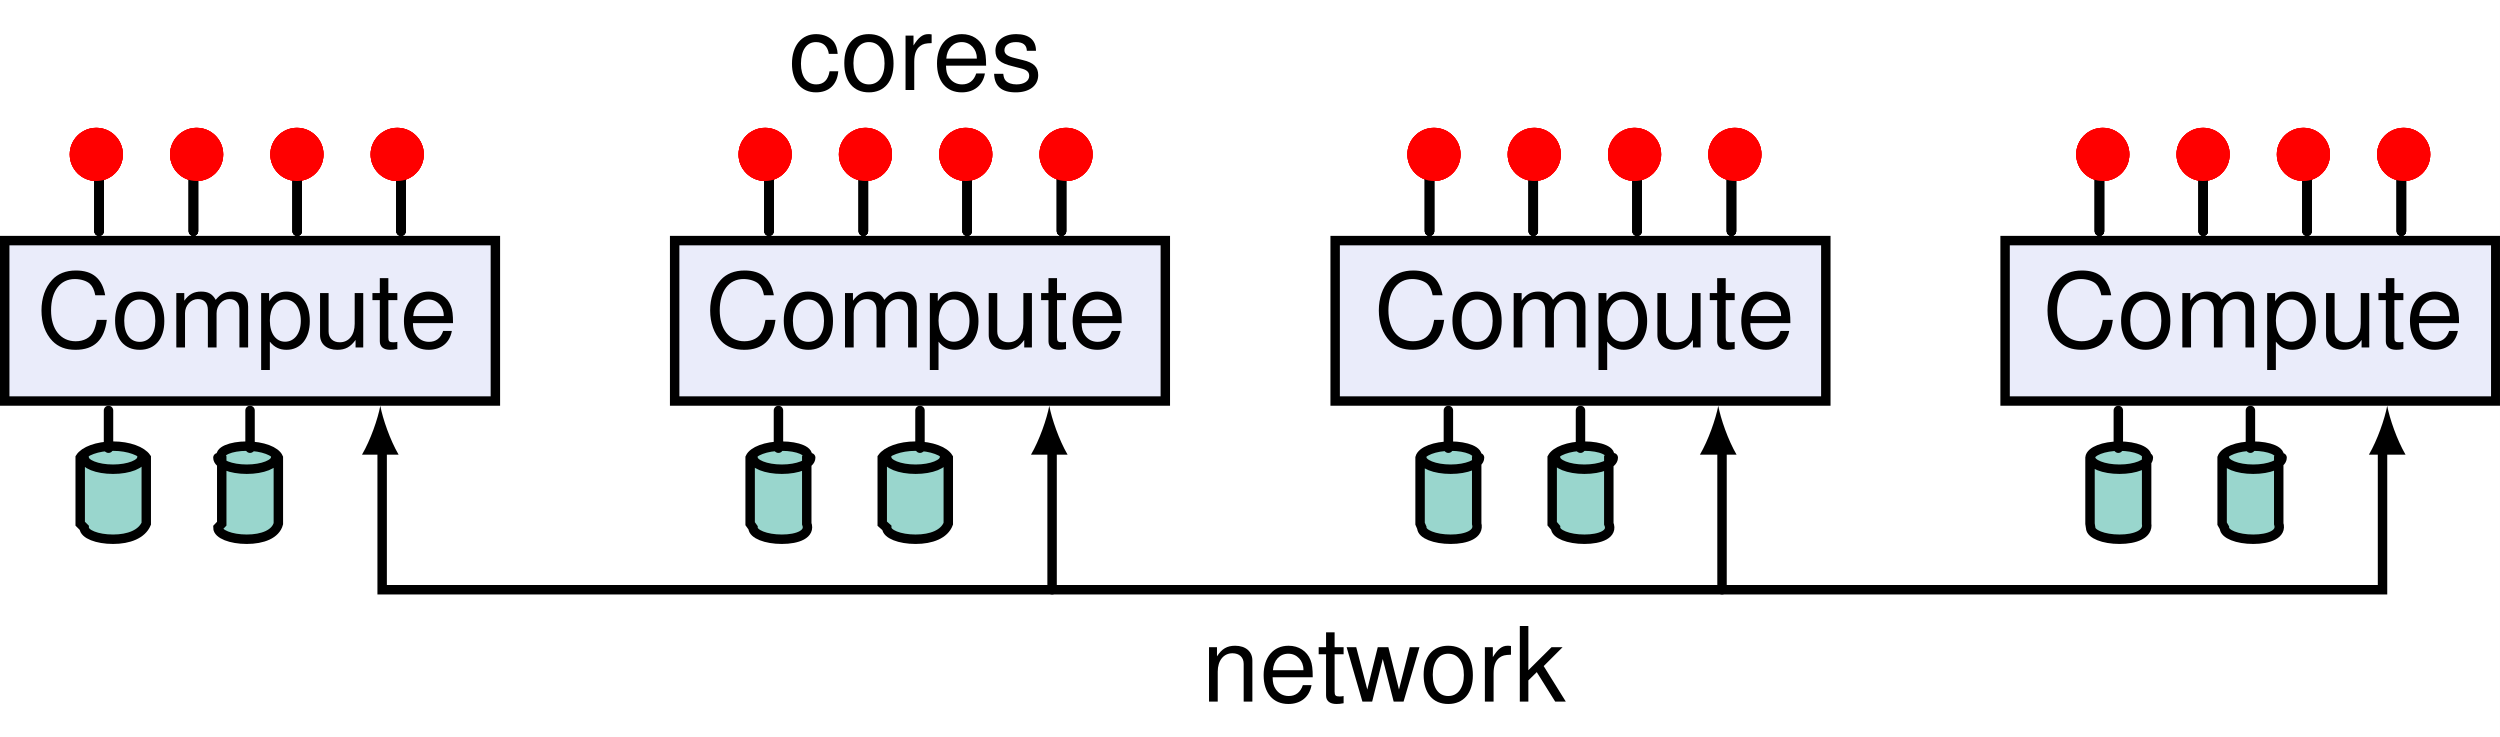 <?xml version="1.0" encoding="UTF-8"?>
<svg xmlns="http://www.w3.org/2000/svg" xmlns:xlink="http://www.w3.org/1999/xlink" width="264.95pt" height="78.15pt" viewBox="0 0 264.95 78.15" version="1.1">
<rect x="0" y="0" width="264.95" height="78.15" fill="#333333" stroke="none"/>
<defs>
<g>
<symbol overflow="visible" id="glyph0-0">
<path style="stroke:none;" d=""/>
</symbol>
<symbol overflow="visible" id="glyph0-1">
<path style="stroke:none;" d="M 7.281 -5.531 C 6.969 -7.297 5.953 -8.156 4.188 -8.156 C 3.109 -8.156 2.25 -7.812 1.656 -7.156 C 0.922 -6.359 0.531 -5.219 0.531 -3.922 C 0.531 -2.594 0.938 -1.469 1.688 -0.688 C 2.312 -0.047 3.109 0.25 4.141 0.25 C 6.109 0.25 7.203 -0.797 7.453 -2.922 L 6.391 -2.922 C 6.297 -2.375 6.188 -2 6.031 -1.688 C 5.703 -1.016 5.016 -0.656 4.156 -0.656 C 2.562 -0.656 1.547 -1.922 1.547 -3.922 C 1.547 -5.984 2.516 -7.25 4.062 -7.25 C 4.719 -7.25 5.328 -7.047 5.656 -6.75 C 5.953 -6.469 6.109 -6.125 6.234 -5.531 Z M 7.281 -5.531 "/>
</symbol>
<symbol overflow="visible" id="glyph0-2">
<path style="stroke:none;" d="M 2.984 -5.922 C 1.375 -5.922 0.391 -4.781 0.391 -2.844 C 0.391 -0.906 1.359 0.25 3 0.25 C 4.625 0.25 5.609 -0.906 5.609 -2.797 C 5.609 -4.781 4.656 -5.922 2.984 -5.922 Z M 3 -5.078 C 4.031 -5.078 4.656 -4.234 4.656 -2.812 C 4.656 -1.453 4.016 -0.594 3 -0.594 C 1.984 -0.594 1.359 -1.438 1.359 -2.844 C 1.359 -4.219 1.984 -5.078 3 -5.078 Z M 3 -5.078 "/>
</symbol>
<symbol overflow="visible" id="glyph0-3">
<path style="stroke:none;" d="M 0.766 -5.766 L 0.766 0 L 1.688 0 L 1.688 -3.625 C 1.688 -4.453 2.297 -5.125 3.047 -5.125 C 3.734 -5.125 4.109 -4.703 4.109 -3.969 L 4.109 0 L 5.031 0 L 5.031 -3.625 C 5.031 -4.453 5.641 -5.125 6.391 -5.125 C 7.062 -5.125 7.453 -4.703 7.453 -3.969 L 7.453 0 L 8.375 0 L 8.375 -4.328 C 8.375 -5.359 7.781 -5.922 6.703 -5.922 C 5.938 -5.922 5.484 -5.703 4.938 -5.047 C 4.594 -5.672 4.141 -5.922 3.391 -5.922 C 2.625 -5.922 2.109 -5.641 1.609 -4.953 L 1.609 -5.766 Z M 0.766 -5.766 "/>
</symbol>
<symbol overflow="visible" id="glyph0-4">
<path style="stroke:none;" d="M 0.594 2.391 L 1.516 2.391 L 1.516 -0.609 C 2 -0.016 2.547 0.25 3.281 0.25 C 4.781 0.25 5.75 -0.953 5.75 -2.781 C 5.75 -4.719 4.812 -5.922 3.281 -5.922 C 2.5 -5.922 1.875 -5.578 1.438 -4.891 L 1.438 -5.766 L 0.594 -5.766 Z M 3.125 -5.078 C 4.141 -5.078 4.797 -4.188 4.797 -2.812 C 4.797 -1.5 4.125 -0.609 3.125 -0.609 C 2.156 -0.609 1.516 -1.484 1.516 -2.844 C 1.516 -4.188 2.156 -5.078 3.125 -5.078 Z M 3.125 -5.078 "/>
</symbol>
<symbol overflow="visible" id="glyph0-5">
<path style="stroke:none;" d="M 5.297 0 L 5.297 -5.766 L 4.391 -5.766 L 4.391 -2.5 C 4.391 -1.312 3.766 -0.547 2.812 -0.547 C 2.094 -0.547 1.625 -0.984 1.625 -1.688 L 1.625 -5.766 L 0.719 -5.766 L 0.719 -1.312 C 0.719 -0.359 1.438 0.25 2.547 0.25 C 3.406 0.25 3.938 -0.047 4.484 -0.797 L 4.484 0 Z M 5.297 0 "/>
</symbol>
<symbol overflow="visible" id="glyph0-6">
<path style="stroke:none;" d="M 2.797 -5.766 L 1.844 -5.766 L 1.844 -7.344 L 0.938 -7.344 L 0.938 -5.766 L 0.156 -5.766 L 0.156 -5.016 L 0.938 -5.016 L 0.938 -0.656 C 0.938 -0.078 1.328 0.25 2.047 0.25 C 2.266 0.25 2.484 0.234 2.797 0.172 L 2.797 -0.594 C 2.672 -0.562 2.531 -0.547 2.359 -0.547 C 1.953 -0.547 1.844 -0.656 1.844 -1.062 L 1.844 -5.016 L 2.797 -5.016 Z M 2.797 -5.766 "/>
</symbol>
<symbol overflow="visible" id="glyph0-7">
<path style="stroke:none;" d="M 5.641 -2.578 C 5.641 -3.453 5.578 -3.984 5.406 -4.406 C 5.031 -5.359 4.156 -5.922 3.078 -5.922 C 1.469 -5.922 0.438 -4.703 0.438 -2.812 C 0.438 -0.906 1.438 0.25 3.062 0.25 C 4.375 0.25 5.297 -0.5 5.516 -1.75 L 4.594 -1.75 C 4.344 -0.984 3.828 -0.594 3.094 -0.594 C 2.516 -0.594 2.016 -0.859 1.703 -1.344 C 1.484 -1.672 1.406 -2 1.391 -2.578 Z M 1.422 -3.328 C 1.5 -4.391 2.141 -5.078 3.062 -5.078 C 3.969 -5.078 4.656 -4.328 4.656 -3.391 C 4.656 -3.359 4.656 -3.344 4.656 -3.328 Z M 1.422 -3.328 "/>
</symbol>
<symbol overflow="visible" id="glyph0-8">
<path style="stroke:none;" d="M 5.188 -3.828 C 5.141 -4.391 5.016 -4.75 4.797 -5.078 C 4.406 -5.609 3.703 -5.922 2.906 -5.922 C 1.359 -5.922 0.344 -4.703 0.344 -2.781 C 0.344 -0.922 1.328 0.25 2.891 0.25 C 4.266 0.25 5.141 -0.578 5.25 -1.984 L 4.328 -1.984 C 4.172 -1.062 3.703 -0.594 2.922 -0.594 C 1.906 -0.594 1.297 -1.422 1.297 -2.781 C 1.297 -4.219 1.891 -5.078 2.891 -5.078 C 3.656 -5.078 4.141 -4.625 4.25 -3.828 Z M 5.188 -3.828 "/>
</symbol>
<symbol overflow="visible" id="glyph0-9">
<path style="stroke:none;" d="M 0.766 -5.766 L 0.766 0 L 1.688 0 L 1.688 -2.984 C 1.688 -3.812 1.891 -4.359 2.328 -4.672 C 2.625 -4.891 2.891 -4.953 3.531 -4.969 L 3.531 -5.891 C 3.375 -5.922 3.297 -5.922 3.172 -5.922 C 2.578 -5.922 2.141 -5.578 1.609 -4.719 L 1.609 -5.766 Z M 0.766 -5.766 "/>
</symbol>
<symbol overflow="visible" id="glyph0-10">
<path style="stroke:none;" d="M 4.812 -4.156 C 4.812 -5.297 4.062 -5.922 2.734 -5.922 C 1.391 -5.922 0.516 -5.234 0.516 -4.172 C 0.516 -3.266 0.984 -2.844 2.344 -2.516 L 3.203 -2.297 C 3.844 -2.141 4.094 -1.906 4.094 -1.5 C 4.094 -0.953 3.547 -0.594 2.75 -0.594 C 2.25 -0.594 1.844 -0.734 1.609 -0.984 C 1.469 -1.141 1.391 -1.312 1.344 -1.719 L 0.375 -1.719 C 0.422 -0.391 1.172 0.25 2.672 0.25 C 4.125 0.25 5.047 -0.469 5.047 -1.578 C 5.047 -2.438 4.562 -2.906 3.422 -3.172 L 2.547 -3.391 C 1.797 -3.562 1.469 -3.812 1.469 -4.219 C 1.469 -4.734 1.953 -5.078 2.688 -5.078 C 3.438 -5.078 3.828 -4.766 3.844 -4.156 Z M 4.812 -4.156 "/>
</symbol>
<symbol overflow="visible" id="glyph0-11">
<path style="stroke:none;" d="M 0.766 -5.766 L 0.766 0 L 1.688 0 L 1.688 -3.172 C 1.688 -4.359 2.312 -5.125 3.25 -5.125 C 3.984 -5.125 4.438 -4.688 4.438 -4 L 4.438 0 L 5.359 0 L 5.359 -4.359 C 5.359 -5.312 4.641 -5.922 3.531 -5.922 C 2.672 -5.922 2.125 -5.594 1.609 -4.797 L 1.609 -5.766 Z M 0.766 -5.766 "/>
</symbol>
<symbol overflow="visible" id="glyph0-12">
<path style="stroke:none;" d="M 6.094 0 L 7.781 -5.766 L 6.75 -5.766 L 5.609 -1.281 L 4.484 -5.766 L 3.359 -5.766 L 2.25 -1.281 L 1.078 -5.766 L 0.062 -5.766 L 1.734 0 L 2.766 0 L 3.891 -4.516 L 5.047 0 Z M 6.094 0 "/>
</symbol>
<symbol overflow="visible" id="glyph0-13">
<path style="stroke:none;" d="M 1.547 -8.016 L 0.641 -8.016 L 0.641 0 L 1.547 0 L 1.547 -2.25 L 2.438 -3.125 L 4.391 0 L 5.516 0 L 3.172 -3.766 L 5.172 -5.766 L 4 -5.766 L 1.547 -3.328 Z M 1.547 -8.016 "/>
</symbol>
</g>
<clipPath id="clip1">
  <path d="M 0 0 L 264.949 0 L 264.949 78.148 L 0 78.148 Z M 0 0 "/>
</clipPath>
<clipPath id="clip2">
  <path d="M 212 25 L 264.949 25 L 264.949 43 L 212 43 Z M 212 25 "/>
</clipPath>
</defs>
<g id="surface1">
<g clip-path="url(#clip1)" clip-rule="nonzero">
<path style=" stroke:none;fill-rule:nonzero;fill:rgb(100%,100%,100%);fill-opacity:1;" d="M 0 78.148 L 265.945 78.148 L 265.945 -0.293 L 0 -0.293 Z M 0 78.148 "/>
</g>
<path style=" stroke:none;fill-rule:nonzero;fill:rgb(91.62%,92.339%,98.019%);fill-opacity:1;" d="M 0.199 42.805 L 52.152 42.805 L 52.152 25.066 L 0.199 25.066 Z M 0.199 42.805 "/>
<path style="fill:none;stroke-width:1;stroke-linecap:round;stroke-linejoin:miter;stroke:rgb(0%,0%,0%);stroke-opacity:1;stroke-miterlimit:10;" d="M -131.975 -65.257 L -79.975 -65.257 L -79.975 -48.257 L -131.975 -48.257 Z M -131.975 -65.257 " transform="matrix(1,0,0,-1,132.475,-22.757)"/>
<g style="fill:rgb(0%,0%,0%);fill-opacity:1;">
  <use xlink:href="#glyph0-1" x="3.865" y="36.823"/>
  <use xlink:href="#glyph0-2" x="11.806" y="36.823"/>
  <use xlink:href="#glyph0-3" x="17.921" y="36.823"/>
  <use xlink:href="#glyph0-4" x="27.083" y="36.823"/>
  <use xlink:href="#glyph0-5" x="33.199" y="36.823"/>
  <use xlink:href="#glyph0-6" x="39.314" y="36.823"/>
  <use xlink:href="#glyph0-7" x="42.371" y="36.823"/>
</g>
<path style=" stroke:none;fill-rule:nonzero;fill:rgb(91.62%,92.339%,98.019%);fill-opacity:1;" d="M 71.066 42.805 L 123.02 42.805 L 123.02 25.066 L 71.066 25.066 Z M 71.066 42.805 "/>
<path style="fill:none;stroke-width:1;stroke-linecap:round;stroke-linejoin:miter;stroke:rgb(0%,0%,0%);stroke-opacity:1;stroke-miterlimit:10;" d="M -60.975 -65.257 L -8.975 -65.257 L -8.975 -48.257 L -60.975 -48.257 Z M -60.975 -65.257 " transform="matrix(1,0,0,-1,132.475,-22.757)"/>
<g style="fill:rgb(0%,0%,0%);fill-opacity:1;">
  <use xlink:href="#glyph0-1" x="74.731" y="36.823"/>
  <use xlink:href="#glyph0-2" x="82.672" y="36.823"/>
  <use xlink:href="#glyph0-3" x="88.787" y="36.823"/>
  <use xlink:href="#glyph0-4" x="97.949" y="36.823"/>
  <use xlink:href="#glyph0-5" x="104.065" y="36.823"/>
  <use xlink:href="#glyph0-6" x="110.18" y="36.823"/>
  <use xlink:href="#glyph0-7" x="113.237" y="36.823"/>
</g>
<path style=" stroke:none;fill-rule:nonzero;fill:rgb(91.62%,92.339%,98.019%);fill-opacity:1;" d="M 141.93 42.805 L 193.887 42.805 L 193.887 25.066 L 141.93 25.066 Z M 141.93 42.805 "/>
<path style="fill:none;stroke-width:1;stroke-linecap:round;stroke-linejoin:miter;stroke:rgb(0%,0%,0%);stroke-opacity:1;stroke-miterlimit:10;" d="M 9.025 -65.257 L 61.025 -65.257 L 61.025 -48.257 L 9.025 -48.257 Z M 9.025 -65.257 " transform="matrix(1,0,0,-1,132.475,-22.757)"/>
<g style="fill:rgb(0%,0%,0%);fill-opacity:1;">
  <use xlink:href="#glyph0-1" x="145.597" y="36.823"/>
  <use xlink:href="#glyph0-2" x="153.538" y="36.823"/>
  <use xlink:href="#glyph0-3" x="159.653" y="36.823"/>
  <use xlink:href="#glyph0-4" x="168.815" y="36.823"/>
  <use xlink:href="#glyph0-5" x="174.931" y="36.823"/>
  <use xlink:href="#glyph0-6" x="181.046" y="36.823"/>
  <use xlink:href="#glyph0-7" x="184.103" y="36.823"/>
</g>
<g clip-path="url(#clip2)" clip-rule="nonzero">
<path style=" stroke:none;fill-rule:nonzero;fill:rgb(91.62%,92.339%,98.019%);fill-opacity:1;" d="M 212.797 42.805 L 264.754 42.805 L 264.754 25.066 L 212.797 25.066 Z M 212.797 42.805 "/>
<path style="fill:none;stroke-width:1;stroke-linecap:round;stroke-linejoin:miter;stroke:rgb(0%,0%,0%);stroke-opacity:1;stroke-miterlimit:10;" d="M 80.025 -65.257 L 132.025 -65.257 L 132.025 -48.257 L 80.025 -48.257 Z M 80.025 -65.257 " transform="matrix(1,0,0,-1,132.475,-22.757)"/>
</g>
<g style="fill:rgb(0%,0%,0%);fill-opacity:1;">
  <use xlink:href="#glyph0-1" x="216.463" y="36.823"/>
  <use xlink:href="#glyph0-2" x="224.404" y="36.823"/>
  <use xlink:href="#glyph0-3" x="230.519" y="36.823"/>
  <use xlink:href="#glyph0-4" x="239.681" y="36.823"/>
  <use xlink:href="#glyph0-5" x="245.797" y="36.823"/>
  <use xlink:href="#glyph0-6" x="251.912" y="36.823"/>
  <use xlink:href="#glyph0-7" x="254.969" y="36.823"/>
</g>
<path style="fill:none;stroke-width:1;stroke-linecap:round;stroke-linejoin:miter;stroke:rgb(0%,0%,0%);stroke-opacity:1;stroke-miterlimit:10;" d="M -121.975 -47.257 L -121.975 -39.257 " transform="matrix(1,0,0,-1,132.475,-22.757)"/>
<path style=" stroke:none;fill-rule:nonzero;fill:rgb(100%,0%,0%);fill-opacity:1;" d="M 13.023 16.363 C 13.023 14.809 11.762 13.547 10.207 13.547 C 8.648 13.547 7.391 14.809 7.391 16.363 C 7.391 17.922 8.648 19.184 10.207 19.184 C 11.762 19.184 13.023 17.922 13.023 16.363 Z M 13.023 16.363 "/>
<path style="fill:none;stroke-width:1;stroke-linecap:round;stroke-linejoin:miter;stroke:rgb(0%,0%,0%);stroke-opacity:1;stroke-miterlimit:10;" d="M -111.975 -47.257 L -111.975 -39.257 " transform="matrix(1,0,0,-1,132.475,-22.757)"/>
<path style=" stroke:none;fill-rule:nonzero;fill:rgb(100%,0%,0%);fill-opacity:1;" d="M 23.656 16.363 C 23.656 14.809 22.395 13.547 20.836 13.547 C 19.281 13.547 18.02 14.809 18.02 16.363 C 18.02 17.922 19.281 19.184 20.836 19.184 C 22.395 19.184 23.656 17.922 23.656 16.363 Z M 23.656 16.363 "/>
<path style="fill:none;stroke-width:1;stroke-linecap:round;stroke-linejoin:miter;stroke:rgb(0%,0%,0%);stroke-opacity:1;stroke-miterlimit:10;" d="M -100.975 -47.257 L -100.975 -39.257 " transform="matrix(1,0,0,-1,132.475,-22.757)"/>
<path style=" stroke:none;fill-rule:nonzero;fill:rgb(100%,0%,0%);fill-opacity:1;" d="M 34.285 16.363 C 34.285 14.809 33.023 13.547 31.469 13.547 C 29.91 13.547 28.648 14.809 28.648 16.363 C 28.648 17.922 29.91 19.184 31.469 19.184 C 33.023 19.184 34.285 17.922 34.285 16.363 Z M 34.285 16.363 "/>
<path style="fill:none;stroke-width:1;stroke-linecap:round;stroke-linejoin:miter;stroke:rgb(0%,0%,0%);stroke-opacity:1;stroke-miterlimit:10;" d="M -89.975 -47.257 L -89.975 -39.257 " transform="matrix(1,0,0,-1,132.475,-22.757)"/>
<path style=" stroke:none;fill-rule:nonzero;fill:rgb(100%,0%,0%);fill-opacity:1;" d="M 44.914 16.363 C 44.914 14.809 43.652 13.547 42.098 13.547 C 40.539 13.547 39.277 14.809 39.277 16.363 C 39.277 17.922 40.539 19.184 42.098 19.184 C 43.652 19.184 44.914 17.922 44.914 16.363 Z M 44.914 16.363 "/>
<path style="fill:none;stroke-width:1;stroke-linecap:round;stroke-linejoin:miter;stroke:rgb(0%,0%,0%);stroke-opacity:1;stroke-miterlimit:10;" d="M -121.975 -47.257 L -121.975 -39.257 " transform="matrix(1,0,0,-1,132.475,-22.757)"/>
<path style=" stroke:none;fill-rule:nonzero;fill:rgb(100%,0%,0%);fill-opacity:1;" d="M 13.023 16.363 C 13.023 14.809 11.762 13.547 10.207 13.547 C 8.648 13.547 7.391 14.809 7.391 16.363 C 7.391 17.922 8.648 19.184 10.207 19.184 C 11.762 19.184 13.023 17.922 13.023 16.363 Z M 13.023 16.363 "/>
<path style="fill:none;stroke-width:1;stroke-linecap:round;stroke-linejoin:miter;stroke:rgb(0%,0%,0%);stroke-opacity:1;stroke-miterlimit:10;" d="M -111.975 -47.257 L -111.975 -39.257 " transform="matrix(1,0,0,-1,132.475,-22.757)"/>
<path style=" stroke:none;fill-rule:nonzero;fill:rgb(100%,0%,0%);fill-opacity:1;" d="M 23.656 16.363 C 23.656 14.809 22.395 13.547 20.836 13.547 C 19.281 13.547 18.02 14.809 18.02 16.363 C 18.02 17.922 19.281 19.184 20.836 19.184 C 22.395 19.184 23.656 17.922 23.656 16.363 Z M 23.656 16.363 "/>
<path style="fill:none;stroke-width:1;stroke-linecap:round;stroke-linejoin:miter;stroke:rgb(0%,0%,0%);stroke-opacity:1;stroke-miterlimit:10;" d="M -100.975 -47.257 L -100.975 -39.257 " transform="matrix(1,0,0,-1,132.475,-22.757)"/>
<path style=" stroke:none;fill-rule:nonzero;fill:rgb(100%,0%,0%);fill-opacity:1;" d="M 34.285 16.363 C 34.285 14.809 33.023 13.547 31.469 13.547 C 29.91 13.547 28.648 14.809 28.648 16.363 C 28.648 17.922 29.91 19.184 31.469 19.184 C 33.023 19.184 34.285 17.922 34.285 16.363 Z M 34.285 16.363 "/>
<path style="fill:none;stroke-width:1;stroke-linecap:round;stroke-linejoin:miter;stroke:rgb(0%,0%,0%);stroke-opacity:1;stroke-miterlimit:10;" d="M -89.975 -47.257 L -89.975 -39.257 " transform="matrix(1,0,0,-1,132.475,-22.757)"/>
<path style=" stroke:none;fill-rule:nonzero;fill:rgb(100%,0%,0%);fill-opacity:1;" d="M 44.914 16.363 C 44.914 14.809 43.652 13.547 42.098 13.547 C 40.539 13.547 39.277 14.809 39.277 16.363 C 39.277 17.922 40.539 19.184 42.098 19.184 C 43.652 19.184 44.914 17.922 44.914 16.363 Z M 44.914 16.363 "/>
<path style="fill:none;stroke-width:1;stroke-linecap:round;stroke-linejoin:miter;stroke:rgb(0%,0%,0%);stroke-opacity:1;stroke-miterlimit:10;" d="M -121.975 -47.257 L -121.975 -39.257 " transform="matrix(1,0,0,-1,132.475,-22.757)"/>
<path style=" stroke:none;fill-rule:nonzero;fill:rgb(100%,0%,0%);fill-opacity:1;" d="M 13.023 16.363 C 13.023 14.809 11.762 13.547 10.207 13.547 C 8.648 13.547 7.391 14.809 7.391 16.363 C 7.391 17.922 8.648 19.184 10.207 19.184 C 11.762 19.184 13.023 17.922 13.023 16.363 Z M 13.023 16.363 "/>
<path style="fill:none;stroke-width:1;stroke-linecap:round;stroke-linejoin:miter;stroke:rgb(0%,0%,0%);stroke-opacity:1;stroke-miterlimit:10;" d="M -111.975 -47.257 L -111.975 -39.257 " transform="matrix(1,0,0,-1,132.475,-22.757)"/>
<path style=" stroke:none;fill-rule:nonzero;fill:rgb(100%,0%,0%);fill-opacity:1;" d="M 23.656 16.363 C 23.656 14.809 22.395 13.547 20.836 13.547 C 19.281 13.547 18.02 14.809 18.02 16.363 C 18.02 17.922 19.281 19.184 20.836 19.184 C 22.395 19.184 23.656 17.922 23.656 16.363 Z M 23.656 16.363 "/>
<path style="fill:none;stroke-width:1;stroke-linecap:round;stroke-linejoin:miter;stroke:rgb(0%,0%,0%);stroke-opacity:1;stroke-miterlimit:10;" d="M -100.975 -47.257 L -100.975 -39.257 " transform="matrix(1,0,0,-1,132.475,-22.757)"/>
<path style=" stroke:none;fill-rule:nonzero;fill:rgb(100%,0%,0%);fill-opacity:1;" d="M 34.285 16.363 C 34.285 14.809 33.023 13.547 31.469 13.547 C 29.91 13.547 28.648 14.809 28.648 16.363 C 28.648 17.922 29.91 19.184 31.469 19.184 C 33.023 19.184 34.285 17.922 34.285 16.363 Z M 34.285 16.363 "/>
<path style="fill:none;stroke-width:1;stroke-linecap:round;stroke-linejoin:miter;stroke:rgb(0%,0%,0%);stroke-opacity:1;stroke-miterlimit:10;" d="M -89.975 -47.257 L -89.975 -39.257 " transform="matrix(1,0,0,-1,132.475,-22.757)"/>
<path style=" stroke:none;fill-rule:nonzero;fill:rgb(100%,0%,0%);fill-opacity:1;" d="M 44.914 16.363 C 44.914 14.809 43.652 13.547 42.098 13.547 C 40.539 13.547 39.277 14.809 39.277 16.363 C 39.277 17.922 40.539 19.184 42.098 19.184 C 43.652 19.184 44.914 17.922 44.914 16.363 Z M 44.914 16.363 "/>
<path style="fill:none;stroke-width:1;stroke-linecap:round;stroke-linejoin:miter;stroke:rgb(0%,0%,0%);stroke-opacity:1;stroke-miterlimit:10;" d="M -121.975 -47.257 L -121.975 -39.257 " transform="matrix(1,0,0,-1,132.475,-22.757)"/>
<path style=" stroke:none;fill-rule:nonzero;fill:rgb(100%,0%,0%);fill-opacity:1;" d="M 13.023 16.363 C 13.023 14.809 11.762 13.547 10.207 13.547 C 8.648 13.547 7.391 14.809 7.391 16.363 C 7.391 17.922 8.648 19.184 10.207 19.184 C 11.762 19.184 13.023 17.922 13.023 16.363 Z M 13.023 16.363 "/>
<path style="fill:none;stroke-width:1;stroke-linecap:round;stroke-linejoin:miter;stroke:rgb(0%,0%,0%);stroke-opacity:1;stroke-miterlimit:10;" d="M -111.975 -47.257 L -111.975 -39.257 " transform="matrix(1,0,0,-1,132.475,-22.757)"/>
<path style=" stroke:none;fill-rule:nonzero;fill:rgb(100%,0%,0%);fill-opacity:1;" d="M 23.656 16.363 C 23.656 14.809 22.395 13.547 20.836 13.547 C 19.281 13.547 18.02 14.809 18.02 16.363 C 18.02 17.922 19.281 19.184 20.836 19.184 C 22.395 19.184 23.656 17.922 23.656 16.363 Z M 23.656 16.363 "/>
<path style="fill:none;stroke-width:1;stroke-linecap:round;stroke-linejoin:miter;stroke:rgb(0%,0%,0%);stroke-opacity:1;stroke-miterlimit:10;" d="M -100.975 -47.257 L -100.975 -39.257 " transform="matrix(1,0,0,-1,132.475,-22.757)"/>
<path style=" stroke:none;fill-rule:nonzero;fill:rgb(100%,0%,0%);fill-opacity:1;" d="M 34.285 16.363 C 34.285 14.809 33.023 13.547 31.469 13.547 C 29.91 13.547 28.648 14.809 28.648 16.363 C 28.648 17.922 29.91 19.184 31.469 19.184 C 33.023 19.184 34.285 17.922 34.285 16.363 Z M 34.285 16.363 "/>
<path style="fill:none;stroke-width:1;stroke-linecap:round;stroke-linejoin:miter;stroke:rgb(0%,0%,0%);stroke-opacity:1;stroke-miterlimit:10;" d="M -89.975 -47.257 L -89.975 -39.257 " transform="matrix(1,0,0,-1,132.475,-22.757)"/>
<path style=" stroke:none;fill-rule:nonzero;fill:rgb(100%,0%,0%);fill-opacity:1;" d="M 44.914 16.363 C 44.914 14.809 43.652 13.547 42.098 13.547 C 40.539 13.547 39.277 14.809 39.277 16.363 C 39.277 17.922 40.539 19.184 42.098 19.184 C 43.652 19.184 44.914 17.922 44.914 16.363 Z M 44.914 16.363 "/>
<path style="fill:none;stroke-width:1;stroke-linecap:round;stroke-linejoin:miter;stroke:rgb(0%,0%,0%);stroke-opacity:1;stroke-miterlimit:10;" d="M -50.975 -47.257 L -50.975 -39.257 " transform="matrix(1,0,0,-1,132.475,-22.757)"/>
<path style=" stroke:none;fill-rule:nonzero;fill:rgb(100%,0%,0%);fill-opacity:1;" d="M 83.906 16.363 C 83.906 14.809 82.645 13.547 81.09 13.547 C 79.531 13.547 78.27 14.809 78.27 16.363 C 78.27 17.922 79.531 19.184 81.09 19.184 C 82.645 19.184 83.906 17.922 83.906 16.363 Z M 83.906 16.363 "/>
<path style="fill:none;stroke-width:1;stroke-linecap:round;stroke-linejoin:miter;stroke:rgb(0%,0%,0%);stroke-opacity:1;stroke-miterlimit:10;" d="M -40.975 -47.257 L -40.975 -39.257 " transform="matrix(1,0,0,-1,132.475,-22.757)"/>
<path style=" stroke:none;fill-rule:nonzero;fill:rgb(100%,0%,0%);fill-opacity:1;" d="M 94.535 16.363 C 94.535 14.809 93.277 13.547 91.719 13.547 C 90.164 13.547 88.902 14.809 88.902 16.363 C 88.902 17.922 90.164 19.184 91.719 19.184 C 93.277 19.184 94.535 17.922 94.535 16.363 Z M 94.535 16.363 "/>
<path style="fill:none;stroke-width:1;stroke-linecap:round;stroke-linejoin:miter;stroke:rgb(0%,0%,0%);stroke-opacity:1;stroke-miterlimit:10;" d="M -29.975 -47.257 L -29.975 -39.257 " transform="matrix(1,0,0,-1,132.475,-22.757)"/>
<path style=" stroke:none;fill-rule:nonzero;fill:rgb(100%,0%,0%);fill-opacity:1;" d="M 105.168 16.363 C 105.168 14.809 103.906 13.547 102.348 13.547 C 100.793 13.547 99.531 14.809 99.531 16.363 C 99.531 17.922 100.793 19.184 102.348 19.184 C 103.906 19.184 105.168 17.922 105.168 16.363 Z M 105.168 16.363 "/>
<path style="fill:none;stroke-width:1;stroke-linecap:round;stroke-linejoin:miter;stroke:rgb(0%,0%,0%);stroke-opacity:1;stroke-miterlimit:10;" d="M -19.975 -47.257 L -19.975 -39.257 " transform="matrix(1,0,0,-1,132.475,-22.757)"/>
<path style=" stroke:none;fill-rule:nonzero;fill:rgb(100%,0%,0%);fill-opacity:1;" d="M 115.797 16.363 C 115.797 14.809 114.535 13.547 112.98 13.547 C 111.422 13.547 110.16 14.809 110.16 16.363 C 110.16 17.922 111.422 19.184 112.98 19.184 C 114.535 19.184 115.797 17.922 115.797 16.363 Z M 115.797 16.363 "/>
<path style="fill:none;stroke-width:1;stroke-linecap:round;stroke-linejoin:miter;stroke:rgb(0%,0%,0%);stroke-opacity:1;stroke-miterlimit:10;" d="M -50.975 -47.257 L -50.975 -39.257 " transform="matrix(1,0,0,-1,132.475,-22.757)"/>
<path style=" stroke:none;fill-rule:nonzero;fill:rgb(100%,0%,0%);fill-opacity:1;" d="M 83.906 16.363 C 83.906 14.809 82.645 13.547 81.09 13.547 C 79.531 13.547 78.27 14.809 78.27 16.363 C 78.27 17.922 79.531 19.184 81.09 19.184 C 82.645 19.184 83.906 17.922 83.906 16.363 Z M 83.906 16.363 "/>
<path style="fill:none;stroke-width:1;stroke-linecap:round;stroke-linejoin:miter;stroke:rgb(0%,0%,0%);stroke-opacity:1;stroke-miterlimit:10;" d="M -40.975 -47.257 L -40.975 -39.257 " transform="matrix(1,0,0,-1,132.475,-22.757)"/>
<path style=" stroke:none;fill-rule:nonzero;fill:rgb(100%,0%,0%);fill-opacity:1;" d="M 94.535 16.363 C 94.535 14.809 93.277 13.547 91.719 13.547 C 90.164 13.547 88.902 14.809 88.902 16.363 C 88.902 17.922 90.164 19.184 91.719 19.184 C 93.277 19.184 94.535 17.922 94.535 16.363 Z M 94.535 16.363 "/>
<path style="fill:none;stroke-width:1;stroke-linecap:round;stroke-linejoin:miter;stroke:rgb(0%,0%,0%);stroke-opacity:1;stroke-miterlimit:10;" d="M -29.975 -47.257 L -29.975 -39.257 " transform="matrix(1,0,0,-1,132.475,-22.757)"/>
<path style=" stroke:none;fill-rule:nonzero;fill:rgb(100%,0%,0%);fill-opacity:1;" d="M 105.168 16.363 C 105.168 14.809 103.906 13.547 102.348 13.547 C 100.793 13.547 99.531 14.809 99.531 16.363 C 99.531 17.922 100.793 19.184 102.348 19.184 C 103.906 19.184 105.168 17.922 105.168 16.363 Z M 105.168 16.363 "/>
<path style="fill:none;stroke-width:1;stroke-linecap:round;stroke-linejoin:miter;stroke:rgb(0%,0%,0%);stroke-opacity:1;stroke-miterlimit:10;" d="M -19.975 -47.257 L -19.975 -39.257 " transform="matrix(1,0,0,-1,132.475,-22.757)"/>
<path style=" stroke:none;fill-rule:nonzero;fill:rgb(100%,0%,0%);fill-opacity:1;" d="M 115.797 16.363 C 115.797 14.809 114.535 13.547 112.98 13.547 C 111.422 13.547 110.16 14.809 110.16 16.363 C 110.16 17.922 111.422 19.184 112.98 19.184 C 114.535 19.184 115.797 17.922 115.797 16.363 Z M 115.797 16.363 "/>
<path style="fill:none;stroke-width:1;stroke-linecap:round;stroke-linejoin:miter;stroke:rgb(0%,0%,0%);stroke-opacity:1;stroke-miterlimit:10;" d="M -50.975 -47.257 L -50.975 -39.257 " transform="matrix(1,0,0,-1,132.475,-22.757)"/>
<path style=" stroke:none;fill-rule:nonzero;fill:rgb(100%,0%,0%);fill-opacity:1;" d="M 83.906 16.363 C 83.906 14.809 82.645 13.547 81.09 13.547 C 79.531 13.547 78.27 14.809 78.27 16.363 C 78.27 17.922 79.531 19.184 81.09 19.184 C 82.645 19.184 83.906 17.922 83.906 16.363 Z M 83.906 16.363 "/>
<path style="fill:none;stroke-width:1;stroke-linecap:round;stroke-linejoin:miter;stroke:rgb(0%,0%,0%);stroke-opacity:1;stroke-miterlimit:10;" d="M -40.975 -47.257 L -40.975 -39.257 " transform="matrix(1,0,0,-1,132.475,-22.757)"/>
<path style=" stroke:none;fill-rule:nonzero;fill:rgb(100%,0%,0%);fill-opacity:1;" d="M 94.535 16.363 C 94.535 14.809 93.277 13.547 91.719 13.547 C 90.164 13.547 88.902 14.809 88.902 16.363 C 88.902 17.922 90.164 19.184 91.719 19.184 C 93.277 19.184 94.535 17.922 94.535 16.363 Z M 94.535 16.363 "/>
<path style="fill:none;stroke-width:1;stroke-linecap:round;stroke-linejoin:miter;stroke:rgb(0%,0%,0%);stroke-opacity:1;stroke-miterlimit:10;" d="M -29.975 -47.257 L -29.975 -39.257 " transform="matrix(1,0,0,-1,132.475,-22.757)"/>
<path style=" stroke:none;fill-rule:nonzero;fill:rgb(100%,0%,0%);fill-opacity:1;" d="M 105.168 16.363 C 105.168 14.809 103.906 13.547 102.348 13.547 C 100.793 13.547 99.531 14.809 99.531 16.363 C 99.531 17.922 100.793 19.184 102.348 19.184 C 103.906 19.184 105.168 17.922 105.168 16.363 Z M 105.168 16.363 "/>
<path style="fill:none;stroke-width:1;stroke-linecap:round;stroke-linejoin:miter;stroke:rgb(0%,0%,0%);stroke-opacity:1;stroke-miterlimit:10;" d="M -19.975 -47.257 L -19.975 -39.257 " transform="matrix(1,0,0,-1,132.475,-22.757)"/>
<path style=" stroke:none;fill-rule:nonzero;fill:rgb(100%,0%,0%);fill-opacity:1;" d="M 115.797 16.363 C 115.797 14.809 114.535 13.547 112.98 13.547 C 111.422 13.547 110.16 14.809 110.16 16.363 C 110.16 17.922 111.422 19.184 112.98 19.184 C 114.535 19.184 115.797 17.922 115.797 16.363 Z M 115.797 16.363 "/>
<path style="fill:none;stroke-width:1;stroke-linecap:round;stroke-linejoin:miter;stroke:rgb(0%,0%,0%);stroke-opacity:1;stroke-miterlimit:10;" d="M -50.975 -47.257 L -50.975 -39.257 " transform="matrix(1,0,0,-1,132.475,-22.757)"/>
<path style=" stroke:none;fill-rule:nonzero;fill:rgb(100%,0%,0%);fill-opacity:1;" d="M 83.906 16.363 C 83.906 14.809 82.645 13.547 81.09 13.547 C 79.531 13.547 78.27 14.809 78.27 16.363 C 78.27 17.922 79.531 19.184 81.09 19.184 C 82.645 19.184 83.906 17.922 83.906 16.363 Z M 83.906 16.363 "/>
<path style="fill:none;stroke-width:1;stroke-linecap:round;stroke-linejoin:miter;stroke:rgb(0%,0%,0%);stroke-opacity:1;stroke-miterlimit:10;" d="M -40.975 -47.257 L -40.975 -39.257 " transform="matrix(1,0,0,-1,132.475,-22.757)"/>
<path style=" stroke:none;fill-rule:nonzero;fill:rgb(100%,0%,0%);fill-opacity:1;" d="M 94.535 16.363 C 94.535 14.809 93.277 13.547 91.719 13.547 C 90.164 13.547 88.902 14.809 88.902 16.363 C 88.902 17.922 90.164 19.184 91.719 19.184 C 93.277 19.184 94.535 17.922 94.535 16.363 Z M 94.535 16.363 "/>
<path style="fill:none;stroke-width:1;stroke-linecap:round;stroke-linejoin:miter;stroke:rgb(0%,0%,0%);stroke-opacity:1;stroke-miterlimit:10;" d="M -29.975 -47.257 L -29.975 -39.257 " transform="matrix(1,0,0,-1,132.475,-22.757)"/>
<path style=" stroke:none;fill-rule:nonzero;fill:rgb(100%,0%,0%);fill-opacity:1;" d="M 105.168 16.363 C 105.168 14.809 103.906 13.547 102.348 13.547 C 100.793 13.547 99.531 14.809 99.531 16.363 C 99.531 17.922 100.793 19.184 102.348 19.184 C 103.906 19.184 105.168 17.922 105.168 16.363 Z M 105.168 16.363 "/>
<path style="fill:none;stroke-width:1;stroke-linecap:round;stroke-linejoin:miter;stroke:rgb(0%,0%,0%);stroke-opacity:1;stroke-miterlimit:10;" d="M -19.975 -47.257 L -19.975 -39.257 " transform="matrix(1,0,0,-1,132.475,-22.757)"/>
<path style=" stroke:none;fill-rule:nonzero;fill:rgb(100%,0%,0%);fill-opacity:1;" d="M 115.797 16.363 C 115.797 14.809 114.535 13.547 112.98 13.547 C 111.422 13.547 110.16 14.809 110.16 16.363 C 110.16 17.922 111.422 19.184 112.98 19.184 C 114.535 19.184 115.797 17.922 115.797 16.363 Z M 115.797 16.363 "/>
<path style="fill:none;stroke-width:1;stroke-linecap:round;stroke-linejoin:miter;stroke:rgb(0%,0%,0%);stroke-opacity:1;stroke-miterlimit:10;" d="M 19.025 -47.257 L 19.025 -39.257 " transform="matrix(1,0,0,-1,132.475,-22.757)"/>
<path style=" stroke:none;fill-rule:nonzero;fill:rgb(100%,0%,0%);fill-opacity:1;" d="M 154.789 16.363 C 154.789 14.809 153.527 13.547 151.973 13.547 C 150.414 13.547 149.152 14.809 149.152 16.363 C 149.152 17.922 150.414 19.184 151.973 19.184 C 153.527 19.184 154.789 17.922 154.789 16.363 Z M 154.789 16.363 "/>
<path style="fill:none;stroke-width:1;stroke-linecap:round;stroke-linejoin:miter;stroke:rgb(0%,0%,0%);stroke-opacity:1;stroke-miterlimit:10;" d="M 30.025 -47.257 L 30.025 -39.257 " transform="matrix(1,0,0,-1,132.475,-22.757)"/>
<path style=" stroke:none;fill-rule:nonzero;fill:rgb(100%,0%,0%);fill-opacity:1;" d="M 165.418 16.363 C 165.418 14.809 164.156 13.547 162.602 13.547 C 161.043 13.547 159.781 14.809 159.781 16.363 C 159.781 17.922 161.043 19.184 162.602 19.184 C 164.156 19.184 165.418 17.922 165.418 16.363 Z M 165.418 16.363 "/>
<path style="fill:none;stroke-width:1;stroke-linecap:round;stroke-linejoin:miter;stroke:rgb(0%,0%,0%);stroke-opacity:1;stroke-miterlimit:10;" d="M 41.025 -47.257 L 41.025 -39.257 " transform="matrix(1,0,0,-1,132.475,-22.757)"/>
<path style=" stroke:none;fill-rule:nonzero;fill:rgb(100%,0%,0%);fill-opacity:1;" d="M 176.051 16.363 C 176.051 14.809 174.789 13.547 173.23 13.547 C 171.676 13.547 170.414 14.809 170.414 16.363 C 170.414 17.922 171.676 19.184 173.23 19.184 C 174.789 19.184 176.051 17.922 176.051 16.363 Z M 176.051 16.363 "/>
<path style="fill:none;stroke-width:1;stroke-linecap:round;stroke-linejoin:miter;stroke:rgb(0%,0%,0%);stroke-opacity:1;stroke-miterlimit:10;" d="M 51.025 -47.257 L 51.025 -39.257 " transform="matrix(1,0,0,-1,132.475,-22.757)"/>
<path style=" stroke:none;fill-rule:nonzero;fill:rgb(100%,0%,0%);fill-opacity:1;" d="M 186.68 16.363 C 186.68 14.809 185.418 13.547 183.859 13.547 C 182.305 13.547 181.043 14.809 181.043 16.363 C 181.043 17.922 182.305 19.184 183.859 19.184 C 185.418 19.184 186.68 17.922 186.68 16.363 Z M 186.68 16.363 "/>
<path style="fill:none;stroke-width:1;stroke-linecap:round;stroke-linejoin:miter;stroke:rgb(0%,0%,0%);stroke-opacity:1;stroke-miterlimit:10;" d="M 19.025 -47.257 L 19.025 -39.257 " transform="matrix(1,0,0,-1,132.475,-22.757)"/>
<path style=" stroke:none;fill-rule:nonzero;fill:rgb(100%,0%,0%);fill-opacity:1;" d="M 154.789 16.363 C 154.789 14.809 153.527 13.547 151.973 13.547 C 150.414 13.547 149.152 14.809 149.152 16.363 C 149.152 17.922 150.414 19.184 151.973 19.184 C 153.527 19.184 154.789 17.922 154.789 16.363 Z M 154.789 16.363 "/>
<path style="fill:none;stroke-width:1;stroke-linecap:round;stroke-linejoin:miter;stroke:rgb(0%,0%,0%);stroke-opacity:1;stroke-miterlimit:10;" d="M 30.025 -47.257 L 30.025 -39.257 " transform="matrix(1,0,0,-1,132.475,-22.757)"/>
<path style=" stroke:none;fill-rule:nonzero;fill:rgb(100%,0%,0%);fill-opacity:1;" d="M 165.418 16.363 C 165.418 14.809 164.156 13.547 162.602 13.547 C 161.043 13.547 159.781 14.809 159.781 16.363 C 159.781 17.922 161.043 19.184 162.602 19.184 C 164.156 19.184 165.418 17.922 165.418 16.363 Z M 165.418 16.363 "/>
<path style="fill:none;stroke-width:1;stroke-linecap:round;stroke-linejoin:miter;stroke:rgb(0%,0%,0%);stroke-opacity:1;stroke-miterlimit:10;" d="M 41.025 -47.257 L 41.025 -39.257 " transform="matrix(1,0,0,-1,132.475,-22.757)"/>
<path style=" stroke:none;fill-rule:nonzero;fill:rgb(100%,0%,0%);fill-opacity:1;" d="M 176.051 16.363 C 176.051 14.809 174.789 13.547 173.23 13.547 C 171.676 13.547 170.414 14.809 170.414 16.363 C 170.414 17.922 171.676 19.184 173.23 19.184 C 174.789 19.184 176.051 17.922 176.051 16.363 Z M 176.051 16.363 "/>
<path style="fill:none;stroke-width:1;stroke-linecap:round;stroke-linejoin:miter;stroke:rgb(0%,0%,0%);stroke-opacity:1;stroke-miterlimit:10;" d="M 51.025 -47.257 L 51.025 -39.257 " transform="matrix(1,0,0,-1,132.475,-22.757)"/>
<path style=" stroke:none;fill-rule:nonzero;fill:rgb(100%,0%,0%);fill-opacity:1;" d="M 186.68 16.363 C 186.68 14.809 185.418 13.547 183.859 13.547 C 182.305 13.547 181.043 14.809 181.043 16.363 C 181.043 17.922 182.305 19.184 183.859 19.184 C 185.418 19.184 186.68 17.922 186.68 16.363 Z M 186.68 16.363 "/>
<path style="fill:none;stroke-width:1;stroke-linecap:round;stroke-linejoin:miter;stroke:rgb(0%,0%,0%);stroke-opacity:1;stroke-miterlimit:10;" d="M 19.025 -47.257 L 19.025 -39.257 " transform="matrix(1,0,0,-1,132.475,-22.757)"/>
<path style=" stroke:none;fill-rule:nonzero;fill:rgb(100%,0%,0%);fill-opacity:1;" d="M 154.789 16.363 C 154.789 14.809 153.527 13.547 151.973 13.547 C 150.414 13.547 149.152 14.809 149.152 16.363 C 149.152 17.922 150.414 19.184 151.973 19.184 C 153.527 19.184 154.789 17.922 154.789 16.363 Z M 154.789 16.363 "/>
<path style="fill:none;stroke-width:1;stroke-linecap:round;stroke-linejoin:miter;stroke:rgb(0%,0%,0%);stroke-opacity:1;stroke-miterlimit:10;" d="M 30.025 -47.257 L 30.025 -39.257 " transform="matrix(1,0,0,-1,132.475,-22.757)"/>
<path style=" stroke:none;fill-rule:nonzero;fill:rgb(100%,0%,0%);fill-opacity:1;" d="M 165.418 16.363 C 165.418 14.809 164.156 13.547 162.602 13.547 C 161.043 13.547 159.781 14.809 159.781 16.363 C 159.781 17.922 161.043 19.184 162.602 19.184 C 164.156 19.184 165.418 17.922 165.418 16.363 Z M 165.418 16.363 "/>
<path style="fill:none;stroke-width:1;stroke-linecap:round;stroke-linejoin:miter;stroke:rgb(0%,0%,0%);stroke-opacity:1;stroke-miterlimit:10;" d="M 41.025 -47.257 L 41.025 -39.257 " transform="matrix(1,0,0,-1,132.475,-22.757)"/>
<path style=" stroke:none;fill-rule:nonzero;fill:rgb(100%,0%,0%);fill-opacity:1;" d="M 176.051 16.363 C 176.051 14.809 174.789 13.547 173.23 13.547 C 171.676 13.547 170.414 14.809 170.414 16.363 C 170.414 17.922 171.676 19.184 173.23 19.184 C 174.789 19.184 176.051 17.922 176.051 16.363 Z M 176.051 16.363 "/>
<path style="fill:none;stroke-width:1;stroke-linecap:round;stroke-linejoin:miter;stroke:rgb(0%,0%,0%);stroke-opacity:1;stroke-miterlimit:10;" d="M 51.025 -47.257 L 51.025 -39.257 " transform="matrix(1,0,0,-1,132.475,-22.757)"/>
<path style=" stroke:none;fill-rule:nonzero;fill:rgb(100%,0%,0%);fill-opacity:1;" d="M 186.68 16.363 C 186.68 14.809 185.418 13.547 183.859 13.547 C 182.305 13.547 181.043 14.809 181.043 16.363 C 181.043 17.922 182.305 19.184 183.859 19.184 C 185.418 19.184 186.68 17.922 186.68 16.363 Z M 186.68 16.363 "/>
<path style="fill:none;stroke-width:1;stroke-linecap:round;stroke-linejoin:miter;stroke:rgb(0%,0%,0%);stroke-opacity:1;stroke-miterlimit:10;" d="M 19.025 -47.257 L 19.025 -39.257 " transform="matrix(1,0,0,-1,132.475,-22.757)"/>
<path style=" stroke:none;fill-rule:nonzero;fill:rgb(100%,0%,0%);fill-opacity:1;" d="M 154.789 16.363 C 154.789 14.809 153.527 13.547 151.973 13.547 C 150.414 13.547 149.152 14.809 149.152 16.363 C 149.152 17.922 150.414 19.184 151.973 19.184 C 153.527 19.184 154.789 17.922 154.789 16.363 Z M 154.789 16.363 "/>
<path style="fill:none;stroke-width:1;stroke-linecap:round;stroke-linejoin:miter;stroke:rgb(0%,0%,0%);stroke-opacity:1;stroke-miterlimit:10;" d="M 30.025 -47.257 L 30.025 -39.257 " transform="matrix(1,0,0,-1,132.475,-22.757)"/>
<path style=" stroke:none;fill-rule:nonzero;fill:rgb(100%,0%,0%);fill-opacity:1;" d="M 165.418 16.363 C 165.418 14.809 164.156 13.547 162.602 13.547 C 161.043 13.547 159.781 14.809 159.781 16.363 C 159.781 17.922 161.043 19.184 162.602 19.184 C 164.156 19.184 165.418 17.922 165.418 16.363 Z M 165.418 16.363 "/>
<path style="fill:none;stroke-width:1;stroke-linecap:round;stroke-linejoin:miter;stroke:rgb(0%,0%,0%);stroke-opacity:1;stroke-miterlimit:10;" d="M 41.025 -47.257 L 41.025 -39.257 " transform="matrix(1,0,0,-1,132.475,-22.757)"/>
<path style=" stroke:none;fill-rule:nonzero;fill:rgb(100%,0%,0%);fill-opacity:1;" d="M 176.051 16.363 C 176.051 14.809 174.789 13.547 173.23 13.547 C 171.676 13.547 170.414 14.809 170.414 16.363 C 170.414 17.922 171.676 19.184 173.23 19.184 C 174.789 19.184 176.051 17.922 176.051 16.363 Z M 176.051 16.363 "/>
<path style="fill:none;stroke-width:1;stroke-linecap:round;stroke-linejoin:miter;stroke:rgb(0%,0%,0%);stroke-opacity:1;stroke-miterlimit:10;" d="M 51.025 -47.257 L 51.025 -39.257 " transform="matrix(1,0,0,-1,132.475,-22.757)"/>
<path style=" stroke:none;fill-rule:nonzero;fill:rgb(100%,0%,0%);fill-opacity:1;" d="M 186.68 16.363 C 186.68 14.809 185.418 13.547 183.859 13.547 C 182.305 13.547 181.043 14.809 181.043 16.363 C 181.043 17.922 182.305 19.184 183.859 19.184 C 185.418 19.184 186.68 17.922 186.68 16.363 Z M 186.68 16.363 "/>
<path style="fill:none;stroke-width:1;stroke-linecap:round;stroke-linejoin:miter;stroke:rgb(0%,0%,0%);stroke-opacity:1;stroke-miterlimit:10;" d="M 90.025 -47.257 L 90.025 -39.257 " transform="matrix(1,0,0,-1,132.475,-22.757)"/>
<path style=" stroke:none;fill-rule:nonzero;fill:rgb(100%,0%,0%);fill-opacity:1;" d="M 225.672 16.363 C 225.672 14.809 224.41 13.547 222.852 13.547 C 221.297 13.547 220.035 14.809 220.035 16.363 C 220.035 17.922 221.297 19.184 222.852 19.184 C 224.41 19.184 225.672 17.922 225.672 16.363 Z M 225.672 16.363 "/>
<path style="fill:none;stroke-width:1;stroke-linecap:round;stroke-linejoin:miter;stroke:rgb(0%,0%,0%);stroke-opacity:1;stroke-miterlimit:10;" d="M 101.025 -47.257 L 101.025 -39.257 " transform="matrix(1,0,0,-1,132.475,-22.757)"/>
<path style=" stroke:none;fill-rule:nonzero;fill:rgb(100%,0%,0%);fill-opacity:1;" d="M 236.301 16.363 C 236.301 14.809 235.039 13.547 233.484 13.547 C 231.926 13.547 230.664 14.809 230.664 16.363 C 230.664 17.922 231.926 19.184 233.484 19.184 C 235.039 19.184 236.301 17.922 236.301 16.363 Z M 236.301 16.363 "/>
<path style="fill:none;stroke-width:1;stroke-linecap:round;stroke-linejoin:miter;stroke:rgb(0%,0%,0%);stroke-opacity:1;stroke-miterlimit:10;" d="M 112.025 -47.257 L 112.025 -39.257 " transform="matrix(1,0,0,-1,132.475,-22.757)"/>
<path style=" stroke:none;fill-rule:nonzero;fill:rgb(100%,0%,0%);fill-opacity:1;" d="M 246.93 16.363 C 246.93 14.809 245.668 13.547 244.113 13.547 C 242.559 13.547 241.297 14.809 241.297 16.363 C 241.297 17.922 242.559 19.184 244.113 19.184 C 245.668 19.184 246.93 17.922 246.93 16.363 Z M 246.93 16.363 "/>
<path style="fill:none;stroke-width:1;stroke-linecap:round;stroke-linejoin:miter;stroke:rgb(0%,0%,0%);stroke-opacity:1;stroke-miterlimit:10;" d="M 122.025 -47.257 L 122.025 -39.257 " transform="matrix(1,0,0,-1,132.475,-22.757)"/>
<path style=" stroke:none;fill-rule:nonzero;fill:rgb(100%,0%,0%);fill-opacity:1;" d="M 257.562 16.363 C 257.562 14.809 256.301 13.547 254.742 13.547 C 253.188 13.547 251.926 14.809 251.926 16.363 C 251.926 17.922 253.188 19.184 254.742 19.184 C 256.301 19.184 257.562 17.922 257.562 16.363 Z M 257.562 16.363 "/>
<path style="fill:none;stroke-width:1;stroke-linecap:round;stroke-linejoin:miter;stroke:rgb(0%,0%,0%);stroke-opacity:1;stroke-miterlimit:10;" d="M 90.025 -47.257 L 90.025 -39.257 " transform="matrix(1,0,0,-1,132.475,-22.757)"/>
<path style=" stroke:none;fill-rule:nonzero;fill:rgb(100%,0%,0%);fill-opacity:1;" d="M 225.672 16.363 C 225.672 14.809 224.41 13.547 222.852 13.547 C 221.297 13.547 220.035 14.809 220.035 16.363 C 220.035 17.922 221.297 19.184 222.852 19.184 C 224.41 19.184 225.672 17.922 225.672 16.363 Z M 225.672 16.363 "/>
<path style="fill:none;stroke-width:1;stroke-linecap:round;stroke-linejoin:miter;stroke:rgb(0%,0%,0%);stroke-opacity:1;stroke-miterlimit:10;" d="M 101.025 -47.257 L 101.025 -39.257 " transform="matrix(1,0,0,-1,132.475,-22.757)"/>
<path style=" stroke:none;fill-rule:nonzero;fill:rgb(100%,0%,0%);fill-opacity:1;" d="M 236.301 16.363 C 236.301 14.809 235.039 13.547 233.484 13.547 C 231.926 13.547 230.664 14.809 230.664 16.363 C 230.664 17.922 231.926 19.184 233.484 19.184 C 235.039 19.184 236.301 17.922 236.301 16.363 Z M 236.301 16.363 "/>
<path style="fill:none;stroke-width:1;stroke-linecap:round;stroke-linejoin:miter;stroke:rgb(0%,0%,0%);stroke-opacity:1;stroke-miterlimit:10;" d="M 112.025 -47.257 L 112.025 -39.257 " transform="matrix(1,0,0,-1,132.475,-22.757)"/>
<path style=" stroke:none;fill-rule:nonzero;fill:rgb(100%,0%,0%);fill-opacity:1;" d="M 246.93 16.363 C 246.93 14.809 245.668 13.547 244.113 13.547 C 242.559 13.547 241.297 14.809 241.297 16.363 C 241.297 17.922 242.559 19.184 244.113 19.184 C 245.668 19.184 246.93 17.922 246.93 16.363 Z M 246.93 16.363 "/>
<path style="fill:none;stroke-width:1;stroke-linecap:round;stroke-linejoin:miter;stroke:rgb(0%,0%,0%);stroke-opacity:1;stroke-miterlimit:10;" d="M 122.025 -47.257 L 122.025 -39.257 " transform="matrix(1,0,0,-1,132.475,-22.757)"/>
<path style=" stroke:none;fill-rule:nonzero;fill:rgb(100%,0%,0%);fill-opacity:1;" d="M 257.562 16.363 C 257.562 14.809 256.301 13.547 254.742 13.547 C 253.188 13.547 251.926 14.809 251.926 16.363 C 251.926 17.922 253.188 19.184 254.742 19.184 C 256.301 19.184 257.562 17.922 257.562 16.363 Z M 257.562 16.363 "/>
<path style="fill:none;stroke-width:1;stroke-linecap:round;stroke-linejoin:miter;stroke:rgb(0%,0%,0%);stroke-opacity:1;stroke-miterlimit:10;" d="M 90.025 -47.257 L 90.025 -39.257 " transform="matrix(1,0,0,-1,132.475,-22.757)"/>
<path style=" stroke:none;fill-rule:nonzero;fill:rgb(100%,0%,0%);fill-opacity:1;" d="M 225.672 16.363 C 225.672 14.809 224.41 13.547 222.852 13.547 C 221.297 13.547 220.035 14.809 220.035 16.363 C 220.035 17.922 221.297 19.184 222.852 19.184 C 224.41 19.184 225.672 17.922 225.672 16.363 Z M 225.672 16.363 "/>
<path style="fill:none;stroke-width:1;stroke-linecap:round;stroke-linejoin:miter;stroke:rgb(0%,0%,0%);stroke-opacity:1;stroke-miterlimit:10;" d="M 101.025 -47.257 L 101.025 -39.257 " transform="matrix(1,0,0,-1,132.475,-22.757)"/>
<path style=" stroke:none;fill-rule:nonzero;fill:rgb(100%,0%,0%);fill-opacity:1;" d="M 236.301 16.363 C 236.301 14.809 235.039 13.547 233.484 13.547 C 231.926 13.547 230.664 14.809 230.664 16.363 C 230.664 17.922 231.926 19.184 233.484 19.184 C 235.039 19.184 236.301 17.922 236.301 16.363 Z M 236.301 16.363 "/>
<path style="fill:none;stroke-width:1;stroke-linecap:round;stroke-linejoin:miter;stroke:rgb(0%,0%,0%);stroke-opacity:1;stroke-miterlimit:10;" d="M 112.025 -47.257 L 112.025 -39.257 " transform="matrix(1,0,0,-1,132.475,-22.757)"/>
<path style=" stroke:none;fill-rule:nonzero;fill:rgb(100%,0%,0%);fill-opacity:1;" d="M 246.93 16.363 C 246.93 14.809 245.668 13.547 244.113 13.547 C 242.559 13.547 241.297 14.809 241.297 16.363 C 241.297 17.922 242.559 19.184 244.113 19.184 C 245.668 19.184 246.93 17.922 246.93 16.363 Z M 246.93 16.363 "/>
<path style="fill:none;stroke-width:1;stroke-linecap:round;stroke-linejoin:miter;stroke:rgb(0%,0%,0%);stroke-opacity:1;stroke-miterlimit:10;" d="M 122.025 -47.257 L 122.025 -39.257 " transform="matrix(1,0,0,-1,132.475,-22.757)"/>
<path style=" stroke:none;fill-rule:nonzero;fill:rgb(100%,0%,0%);fill-opacity:1;" d="M 257.562 16.363 C 257.562 14.809 256.301 13.547 254.742 13.547 C 253.188 13.547 251.926 14.809 251.926 16.363 C 251.926 17.922 253.188 19.184 254.742 19.184 C 256.301 19.184 257.562 17.922 257.562 16.363 Z M 257.562 16.363 "/>
<path style="fill:none;stroke-width:1;stroke-linecap:round;stroke-linejoin:miter;stroke:rgb(0%,0%,0%);stroke-opacity:1;stroke-miterlimit:10;" d="M 90.025 -47.257 L 90.025 -39.257 " transform="matrix(1,0,0,-1,132.475,-22.757)"/>
<path style=" stroke:none;fill-rule:nonzero;fill:rgb(100%,0%,0%);fill-opacity:1;" d="M 225.672 16.363 C 225.672 14.809 224.41 13.547 222.852 13.547 C 221.297 13.547 220.035 14.809 220.035 16.363 C 220.035 17.922 221.297 19.184 222.852 19.184 C 224.41 19.184 225.672 17.922 225.672 16.363 Z M 225.672 16.363 "/>
<path style="fill:none;stroke-width:1;stroke-linecap:round;stroke-linejoin:miter;stroke:rgb(0%,0%,0%);stroke-opacity:1;stroke-miterlimit:10;" d="M 101.025 -47.257 L 101.025 -39.257 " transform="matrix(1,0,0,-1,132.475,-22.757)"/>
<path style=" stroke:none;fill-rule:nonzero;fill:rgb(100%,0%,0%);fill-opacity:1;" d="M 236.301 16.363 C 236.301 14.809 235.039 13.547 233.484 13.547 C 231.926 13.547 230.664 14.809 230.664 16.363 C 230.664 17.922 231.926 19.184 233.484 19.184 C 235.039 19.184 236.301 17.922 236.301 16.363 Z M 236.301 16.363 "/>
<path style="fill:none;stroke-width:1;stroke-linecap:round;stroke-linejoin:miter;stroke:rgb(0%,0%,0%);stroke-opacity:1;stroke-miterlimit:10;" d="M 112.025 -47.257 L 112.025 -39.257 " transform="matrix(1,0,0,-1,132.475,-22.757)"/>
<path style=" stroke:none;fill-rule:nonzero;fill:rgb(100%,0%,0%);fill-opacity:1;" d="M 246.93 16.363 C 246.93 14.809 245.668 13.547 244.113 13.547 C 242.559 13.547 241.297 14.809 241.297 16.363 C 241.297 17.922 242.559 19.184 244.113 19.184 C 245.668 19.184 246.93 17.922 246.93 16.363 Z M 246.93 16.363 "/>
<path style="fill:none;stroke-width:1;stroke-linecap:round;stroke-linejoin:miter;stroke:rgb(0%,0%,0%);stroke-opacity:1;stroke-miterlimit:10;" d="M 122.025 -47.257 L 122.025 -39.257 " transform="matrix(1,0,0,-1,132.475,-22.757)"/>
<path style=" stroke:none;fill-rule:nonzero;fill:rgb(100%,0%,0%);fill-opacity:1;" d="M 257.562 16.363 C 257.562 14.809 256.301 13.547 254.742 13.547 C 253.188 13.547 251.926 14.809 251.926 16.363 C 251.926 17.922 253.188 19.184 254.742 19.184 C 256.301 19.184 257.562 17.922 257.562 16.363 Z M 257.562 16.363 "/>
<g style="fill:rgb(0%,0%,0%);fill-opacity:1;">
  <use xlink:href="#glyph0-8" x="83.589" y="9.539"/>
  <use xlink:href="#glyph0-2" x="89.088" y="9.539"/>
  <use xlink:href="#glyph0-9" x="95.204" y="9.539"/>
  <use xlink:href="#glyph0-7" x="98.866" y="9.539"/>
  <use xlink:href="#glyph0-10" x="104.981" y="9.539"/>
</g>
<path style=" stroke:none;fill-rule:nonzero;fill:rgb(59.999%,83.6%,80.399%);fill-opacity:1;" d="M 8.922 55.926 C 8.922 56.602 10.289 57.148 11.98 57.148 C 13.668 57.148 15.035 56.602 15.035 55.926 L 15.035 48.504 C 15.035 47.828 13.668 47.281 11.98 47.281 C 10.289 47.281 8.922 47.828 8.922 48.504 Z M 8.922 48.504 C 8.922 49.18 10.289 49.727 11.98 49.727 C 13.668 49.727 15.035 49.18 15.035 48.504 "/>
<path style="fill:none;stroke-width:1;stroke-linecap:round;stroke-linejoin:miter;stroke:rgb(0%,0%,0%);stroke-opacity:1;stroke-miterlimit:10;" d="M -123.553 -78.683 C -123.553 -79.359 -122.186 -79.905 -120.495 -79.905 C -118.807 -79.905 -117.44 -79.359 -116.975 -78.257 L -116.975 -71.257 C -117.44 -70.585 -118.807 -70.038 -120.495 -70.038 C -122.186 -70.038 -123.553 -70.585 -123.975 -71.257 L -123.975 -78.257 Z M -123.553 -71.261 C -123.553 -71.937 -122.186 -72.484 -120.495 -72.484 C -118.807 -72.484 -117.44 -71.937 -117.44 -71.261 " transform="matrix(1,0,0,-1,132.475,-22.757)"/>
<path style=" stroke:none;fill-rule:nonzero;fill:rgb(59.999%,83.6%,80.399%);fill-opacity:1;" d="M 23.094 55.926 C 23.094 56.602 24.465 57.148 26.152 57.148 C 27.84 57.148 29.211 56.602 29.211 55.926 L 29.211 48.504 C 29.211 47.828 27.84 47.281 26.152 47.281 C 24.465 47.281 23.094 47.828 23.094 48.504 Z M 23.094 48.504 C 23.094 49.18 24.465 49.727 26.152 49.727 C 27.84 49.727 29.211 49.18 29.211 48.504 "/>
<path style="fill:none;stroke-width:1;stroke-linecap:round;stroke-linejoin:miter;stroke:rgb(0%,0%,0%);stroke-opacity:1;stroke-miterlimit:10;" d="M -109.381 -78.683 C -109.381 -79.359 -108.01 -79.905 -106.323 -79.905 C -104.635 -79.905 -103.264 -79.359 -102.975 -78.257 L -102.975 -71.257 C -103.264 -70.585 -104.635 -70.038 -106.323 -70.038 C -108.01 -70.038 -109.381 -70.585 -108.975 -71.257 L -108.975 -78.257 Z M -109.381 -71.261 C -109.381 -71.937 -108.01 -72.484 -106.323 -72.484 C -104.635 -72.484 -103.264 -71.937 -103.264 -71.261 " transform="matrix(1,0,0,-1,132.475,-22.757)"/>
<path style="fill:none;stroke-width:1;stroke-linecap:round;stroke-linejoin:miter;stroke:rgb(0%,0%,0%);stroke-opacity:1;stroke-miterlimit:10;" d="M -120.975 -66.257 L -120.975 -70.257 " transform="matrix(1,0,0,-1,132.475,-22.757)"/>
<path style="fill:none;stroke-width:1;stroke-linecap:round;stroke-linejoin:miter;stroke:rgb(0%,0%,0%);stroke-opacity:1;stroke-miterlimit:10;" d="M -105.975 -66.257 L -105.975 -70.257 " transform="matrix(1,0,0,-1,132.475,-22.757)"/>
<path style=" stroke:none;fill-rule:nonzero;fill:rgb(59.999%,83.6%,80.399%);fill-opacity:1;" d="M 79.805 55.926 C 79.805 56.602 81.172 57.148 82.859 57.148 C 84.551 57.148 85.918 56.602 85.918 55.926 L 85.918 48.504 C 85.918 47.828 84.551 47.281 82.859 47.281 C 81.172 47.281 79.805 47.828 79.805 48.504 Z M 79.805 48.504 C 79.805 49.18 81.172 49.727 82.859 49.727 C 84.551 49.727 85.918 49.18 85.918 48.504 "/>
<path style="fill:none;stroke-width:1;stroke-linecap:round;stroke-linejoin:miter;stroke:rgb(0%,0%,0%);stroke-opacity:1;stroke-miterlimit:10;" d="M -52.67 -78.683 C -52.67 -79.359 -51.303 -79.905 -49.616 -79.905 C -47.924 -79.905 -46.557 -79.359 -46.975 -78.257 L -46.975 -71.257 C -46.557 -70.585 -47.924 -70.038 -49.616 -70.038 C -51.303 -70.038 -52.67 -70.585 -52.975 -71.257 L -52.975 -78.257 Z M -52.67 -71.261 C -52.67 -71.937 -51.303 -72.484 -49.616 -72.484 C -47.924 -72.484 -46.557 -71.937 -46.557 -71.261 " transform="matrix(1,0,0,-1,132.475,-22.757)"/>
<path style=" stroke:none;fill-rule:nonzero;fill:rgb(59.999%,83.6%,80.399%);fill-opacity:1;" d="M 93.977 55.926 C 93.977 56.602 95.344 57.148 97.035 57.148 C 98.723 57.148 100.09 56.602 100.09 55.926 L 100.09 48.504 C 100.09 47.828 98.723 47.281 97.035 47.281 C 95.344 47.281 93.977 47.828 93.977 48.504 Z M 93.977 48.504 C 93.977 49.18 95.344 49.727 97.035 49.727 C 98.723 49.727 100.09 49.18 100.09 48.504 "/>
<path style="fill:none;stroke-width:1;stroke-linecap:round;stroke-linejoin:miter;stroke:rgb(0%,0%,0%);stroke-opacity:1;stroke-miterlimit:10;" d="M -38.498 -78.683 C -38.498 -79.359 -37.131 -79.905 -35.44 -79.905 C -33.752 -79.905 -32.385 -79.359 -31.975 -78.257 L -31.975 -71.257 C -32.385 -70.585 -33.752 -70.038 -35.44 -70.038 C -37.131 -70.038 -38.498 -70.585 -38.975 -71.257 L -38.975 -78.257 Z M -38.498 -71.261 C -38.498 -71.937 -37.131 -72.484 -35.44 -72.484 C -33.752 -72.484 -32.385 -71.937 -32.385 -71.261 " transform="matrix(1,0,0,-1,132.475,-22.757)"/>
<path style="fill:none;stroke-width:1;stroke-linecap:round;stroke-linejoin:miter;stroke:rgb(0%,0%,0%);stroke-opacity:1;stroke-miterlimit:10;" d="M -49.975 -66.257 L -49.975 -70.257 " transform="matrix(1,0,0,-1,132.475,-22.757)"/>
<path style="fill:none;stroke-width:1;stroke-linecap:round;stroke-linejoin:miter;stroke:rgb(0%,0%,0%);stroke-opacity:1;stroke-miterlimit:10;" d="M -34.975 -66.257 L -34.975 -70.257 " transform="matrix(1,0,0,-1,132.475,-22.757)"/>
<path style=" stroke:none;fill-rule:nonzero;fill:rgb(59.999%,83.6%,80.399%);fill-opacity:1;" d="M 150.684 55.926 C 150.684 56.602 152.055 57.148 153.742 57.148 C 155.43 57.148 156.801 56.602 156.801 55.926 L 156.801 48.504 C 156.801 47.828 155.43 47.281 153.742 47.281 C 152.055 47.281 150.684 47.828 150.684 48.504 Z M 150.684 48.504 C 150.684 49.18 152.055 49.727 153.742 49.727 C 155.43 49.727 156.801 49.18 156.801 48.504 "/>
<path style="fill:none;stroke-width:1;stroke-linecap:round;stroke-linejoin:miter;stroke:rgb(0%,0%,0%);stroke-opacity:1;stroke-miterlimit:10;" d="M 18.209 -78.683 C 18.209 -79.359 19.58 -79.905 21.267 -79.905 C 22.955 -79.905 24.326 -79.359 24.025 -78.257 L 24.025 -71.257 C 24.326 -70.585 22.955 -70.038 21.267 -70.038 C 19.58 -70.038 18.209 -70.585 18.025 -71.257 L 18.025 -78.257 Z M 18.209 -71.261 C 18.209 -71.937 19.58 -72.484 21.267 -72.484 C 22.955 -72.484 24.326 -71.937 24.326 -71.261 " transform="matrix(1,0,0,-1,132.475,-22.757)"/>
<path style=" stroke:none;fill-rule:nonzero;fill:rgb(59.999%,83.6%,80.399%);fill-opacity:1;" d="M 164.859 55.926 C 164.859 56.602 166.227 57.148 167.914 57.148 C 169.605 57.148 170.973 56.602 170.973 55.926 L 170.973 48.504 C 170.973 47.828 169.605 47.281 167.914 47.281 C 166.227 47.281 164.859 47.828 164.859 48.504 Z M 164.859 48.504 C 164.859 49.18 166.227 49.727 167.914 49.727 C 169.605 49.727 170.973 49.18 170.973 48.504 "/>
<path style="fill:none;stroke-width:1;stroke-linecap:round;stroke-linejoin:miter;stroke:rgb(0%,0%,0%);stroke-opacity:1;stroke-miterlimit:10;" d="M 32.384 -78.683 C 32.384 -79.359 33.752 -79.905 35.439 -79.905 C 37.13 -79.905 38.498 -79.359 38.025 -78.257 L 38.025 -71.257 C 38.498 -70.585 37.13 -70.038 35.439 -70.038 C 33.752 -70.038 32.384 -70.585 32.025 -71.257 L 32.025 -78.257 Z M 32.384 -71.261 C 32.384 -71.937 33.752 -72.484 35.439 -72.484 C 37.13 -72.484 38.498 -71.937 38.498 -71.261 " transform="matrix(1,0,0,-1,132.475,-22.757)"/>
<path style="fill:none;stroke-width:1;stroke-linecap:round;stroke-linejoin:miter;stroke:rgb(0%,0%,0%);stroke-opacity:1;stroke-miterlimit:10;" d="M 21.025 -66.257 L 21.025 -70.257 " transform="matrix(1,0,0,-1,132.475,-22.757)"/>
<path style="fill:none;stroke-width:1;stroke-linecap:round;stroke-linejoin:miter;stroke:rgb(0%,0%,0%);stroke-opacity:1;stroke-miterlimit:10;" d="M 35.025 -66.257 L 35.025 -70.257 " transform="matrix(1,0,0,-1,132.475,-22.757)"/>
<path style=" stroke:none;fill-rule:nonzero;fill:rgb(59.999%,83.6%,80.399%);fill-opacity:1;" d="M 221.566 55.926 C 221.566 56.602 222.938 57.148 224.625 57.148 C 226.312 57.148 227.684 56.602 227.684 55.926 L 227.684 48.504 C 227.684 47.828 226.312 47.281 224.625 47.281 C 222.938 47.281 221.566 47.828 221.566 48.504 Z M 221.566 48.504 C 221.566 49.18 222.938 49.727 224.625 49.727 C 226.312 49.727 227.684 49.18 227.684 48.504 "/>
<path style="fill:none;stroke-width:1;stroke-linecap:round;stroke-linejoin:miter;stroke:rgb(0%,0%,0%);stroke-opacity:1;stroke-miterlimit:10;" d="M 89.091 -78.683 C 89.091 -79.359 90.463 -79.905 92.15 -79.905 C 93.838 -79.905 95.209 -79.359 95.025 -78.257 L 95.025 -71.257 C 95.209 -70.585 93.838 -70.038 92.15 -70.038 C 90.463 -70.038 89.091 -70.585 89.025 -71.257 L 89.025 -78.257 Z M 89.091 -71.261 C 89.091 -71.937 90.463 -72.484 92.15 -72.484 C 93.838 -72.484 95.209 -71.937 95.209 -71.261 " transform="matrix(1,0,0,-1,132.475,-22.757)"/>
<path style=" stroke:none;fill-rule:nonzero;fill:rgb(59.999%,83.6%,80.399%);fill-opacity:1;" d="M 235.742 55.926 C 235.742 56.602 237.109 57.148 238.797 57.148 C 240.488 57.148 241.855 56.602 241.855 55.926 L 241.855 48.504 C 241.855 47.828 240.488 47.281 238.797 47.281 C 237.109 47.281 235.742 47.828 235.742 48.504 Z M 235.742 48.504 C 235.742 49.18 237.109 49.727 238.797 49.727 C 240.488 49.727 241.855 49.18 241.855 48.504 "/>
<path style="fill:none;stroke-width:1;stroke-linecap:round;stroke-linejoin:miter;stroke:rgb(0%,0%,0%);stroke-opacity:1;stroke-miterlimit:10;" d="M 103.267 -78.683 C 103.267 -79.359 104.634 -79.905 106.322 -79.905 C 108.013 -79.905 109.38 -79.359 109.025 -78.257 L 109.025 -71.257 C 109.38 -70.585 108.013 -70.038 106.322 -70.038 C 104.634 -70.038 103.267 -70.585 103.025 -71.257 L 103.025 -78.257 Z M 103.267 -71.261 C 103.267 -71.937 104.634 -72.484 106.322 -72.484 C 108.013 -72.484 109.38 -71.937 109.38 -71.261 " transform="matrix(1,0,0,-1,132.475,-22.757)"/>
<path style="fill:none;stroke-width:1;stroke-linecap:round;stroke-linejoin:miter;stroke:rgb(0%,0%,0%);stroke-opacity:1;stroke-miterlimit:10;" d="M 92.025 -66.257 L 92.025 -70.257 " transform="matrix(1,0,0,-1,132.475,-22.757)"/>
<path style="fill:none;stroke-width:1;stroke-linecap:round;stroke-linejoin:miter;stroke:rgb(0%,0%,0%);stroke-opacity:1;stroke-miterlimit:10;" d="M 106.025 -66.257 L 106.025 -70.257 " transform="matrix(1,0,0,-1,132.475,-22.757)"/>
<path style="fill:none;stroke-width:1;stroke-linecap:round;stroke-linejoin:miter;stroke:rgb(0%,0%,0%);stroke-opacity:1;stroke-miterlimit:10;" d="M -91.975 -70.257 L -91.975 -85.257 L 120.025 -85.257 L 120.025 -70.257 " transform="matrix(1,0,0,-1,132.475,-22.757)"/>
<path style=" stroke:none;fill-rule:nonzero;fill:rgb(0%,0%,0%);fill-opacity:1;" d="M 40.305 43.004 C 40.047 44.387 39.27 46.633 38.363 48.188 L 42.246 48.188 C 41.34 46.633 40.562 44.387 40.305 43.004 "/>
<path style=" stroke:none;fill-rule:nonzero;fill:rgb(0%,0%,0%);fill-opacity:1;" d="M 252.996 43.004 C 252.738 44.387 251.961 46.633 251.055 48.188 L 254.941 48.188 C 254.035 46.633 253.258 44.387 252.996 43.004 "/>
<path style="fill:none;stroke-width:1;stroke-linecap:round;stroke-linejoin:miter;stroke:rgb(0%,0%,0%);stroke-opacity:1;stroke-miterlimit:10;" d="M -20.975 -70.257 L -20.975 -85.257 " transform="matrix(1,0,0,-1,132.475,-22.757)"/>
<path style=" stroke:none;fill-rule:nonzero;fill:rgb(0%,0%,0%);fill-opacity:1;" d="M 111.203 43.004 C 110.945 44.387 110.168 46.633 109.262 48.188 L 113.145 48.188 C 112.238 46.633 111.461 44.387 111.203 43.004 "/>
<path style="fill:none;stroke-width:1;stroke-linecap:round;stroke-linejoin:miter;stroke:rgb(0%,0%,0%);stroke-opacity:1;stroke-miterlimit:10;" d="M 50.025 -70.257 L 50.025 -85.257 " transform="matrix(1,0,0,-1,132.475,-22.757)"/>
<path style=" stroke:none;fill-rule:nonzero;fill:rgb(0%,0%,0%);fill-opacity:1;" d="M 182.102 43.004 C 181.84 44.387 181.062 46.633 180.156 48.188 L 184.043 48.188 C 183.137 46.633 182.359 44.387 182.102 43.004 "/>
<g style="fill:rgb(0%,0%,0%);fill-opacity:1;">
  <use xlink:href="#glyph0-11" x="127.367" y="74.358"/>
  <use xlink:href="#glyph0-7" x="133.482" y="74.358"/>
  <use xlink:href="#glyph0-6" x="139.598" y="74.358"/>
  <use xlink:href="#glyph0-12" x="142.655" y="74.358"/>
</g>
<g style="fill:rgb(0%,0%,0%);fill-opacity:1;">
  <use xlink:href="#glyph0-2" x="150.486" y="74.358"/>
  <use xlink:href="#glyph0-9" x="156.602" y="74.358"/>
</g>
<g style="fill:rgb(0%,0%,0%);fill-opacity:1;">
  <use xlink:href="#glyph0-13" x="160.429" y="74.358"/>
</g>
</g>
</svg>
